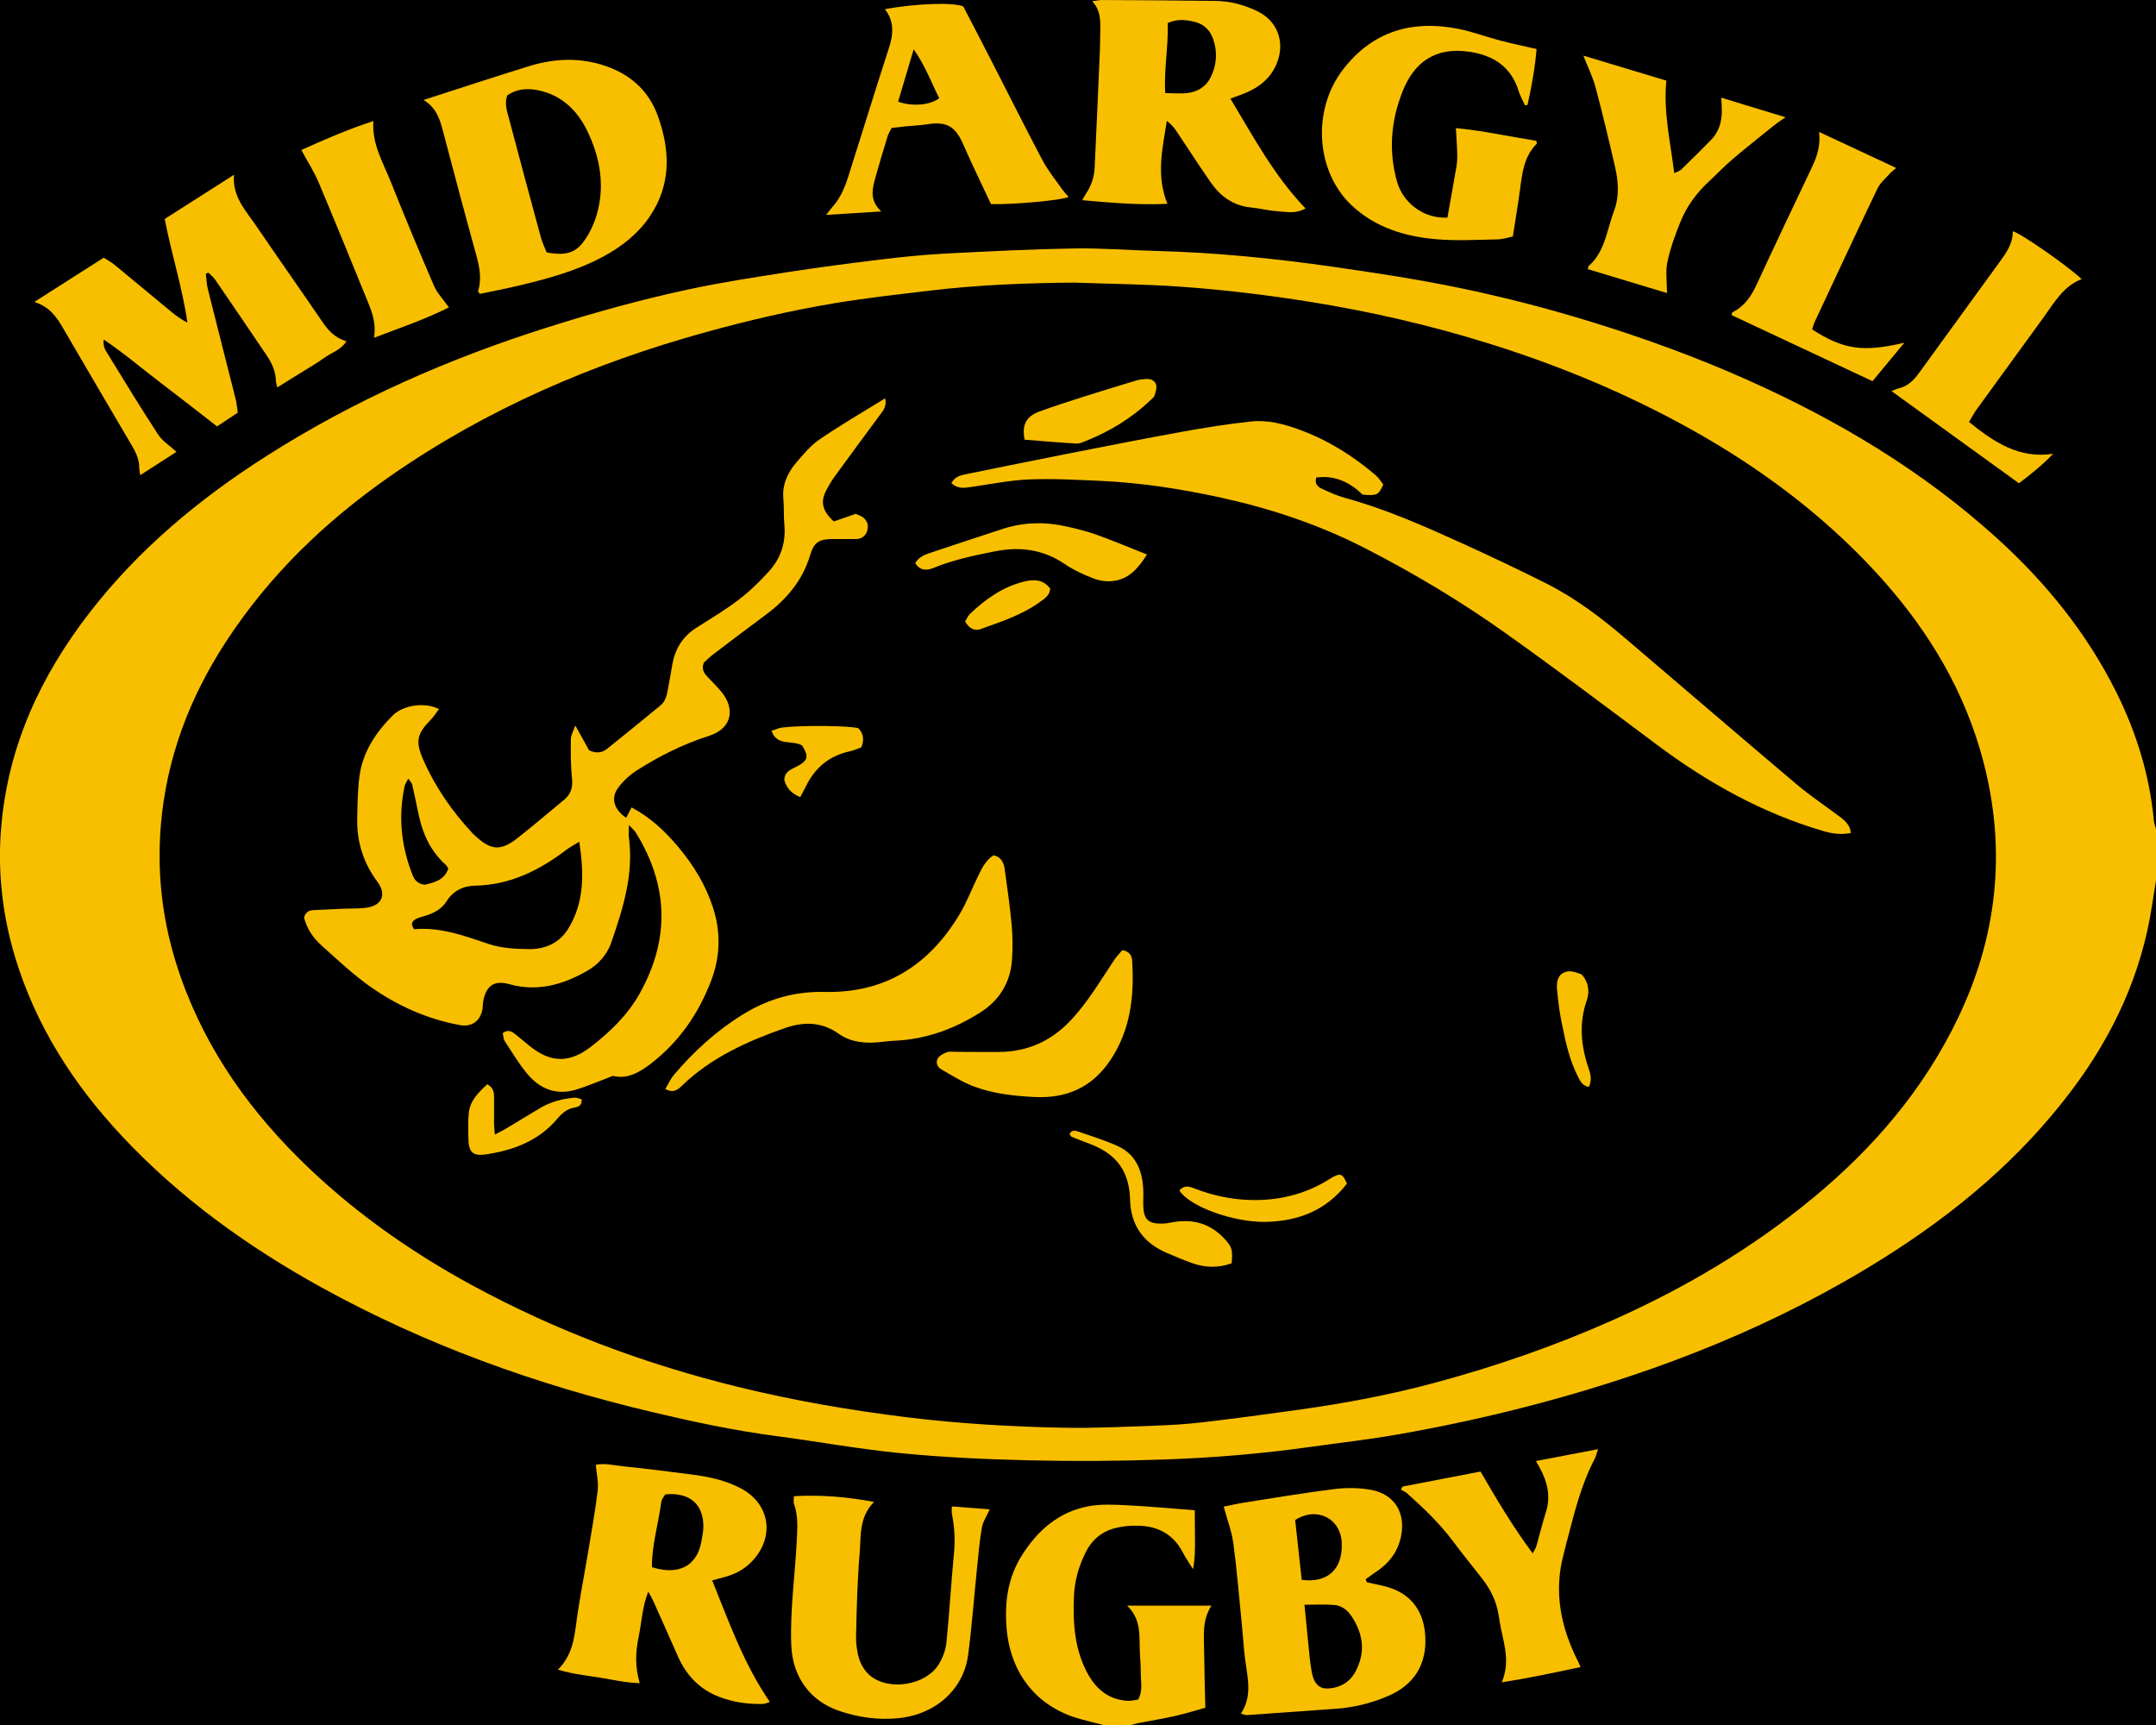 <?xml version="1.0" encoding="UTF-8"?>
<svg id="yellow" xmlns="http://www.w3.org/2000/svg" viewBox="0 0 928.92 743.26">
  <defs>
    <style>
      .cls-1 {
        fill: #f8bf01;
      }
    </style>
  </defs>
  <rect width="928.92" height="747.08"/>
  <g>
    <path class="cls-1" d="m928.92,379.26c-.57,3.59-1.16,7.18-1.71,10.78-4.46,29.46-16.58,55.6-34.34,79.3-22.19,29.61-50.01,52.94-81.13,72.52-46.02,28.95-95.94,48.68-148.33,62.65-20.25,5.4-40.69,9.87-61.32,13.48-12.44,2.18-25.02,3.59-37.54,5.35-20.95,2.95-42.02,4.7-63.13,5.43-19.31.67-38.66.8-57.97.35-18.47-.43-36.97-1.29-55.35-3.08-18.02-1.75-35.88-5.04-53.84-7.4-18.15-2.38-36-6.22-53.79-10.44-49.6-11.76-97.19-28.88-141.9-53.54-31.98-17.64-61.36-38.79-86.38-65.6-20.71-22.2-36.76-47.29-45.63-76.53-5.6-18.48-7.7-37.35-6.01-56.72,3.04-34.66,17-64.66,38-91.82,21.15-27.36,47.29-49.08,76.3-67.56,37.84-24.11,78.53-41.98,121.25-55.47,19.83-6.26,39.85-11.83,60.16-16.2,14.12-3.04,28.43-5.25,42.71-7.47,13.63-2.11,27.32-3.89,41.02-5.55,9.07-1.1,18.19-2.02,27.32-2.5,18.44-.96,36.9-1.88,55.36-2.21,11.63-.21,23.28.77,34.93,1.06,25.65.65,51.11,3.17,76.5,6.81,18.43,2.64,36.82,5.42,55.06,9.21,19.22,3.99,38.2,8.91,56.94,14.7,22.73,7.03,45.06,15.16,66.8,24.87,39.16,17.49,75.62,39.29,107.51,68.19,21.03,19.06,38.69,40.82,51.42,66.36,8.69,17.44,14.33,35.77,16.17,55.23.12,1.29.61,2.54.92,3.81v22ZM463.53,121.75c-21.01.15-41.96.95-62.82,3.45-13.71,1.64-27.45,3.15-41.05,5.41-18.69,3.11-37.14,7.41-55.43,12.45-48.67,13.41-94.45,33.08-136.02,62-28.03,19.5-52.25,42.81-70.98,71.59-15.62,24-25.49,50.08-27.91,78.66-1.7,20.08.45,39.9,6.43,59.21,10.19,32.9,28.87,60.54,53.1,84.58,22.15,21.97,47.4,39.86,74.77,54.71,36.3,19.69,74.69,33.98,114.79,43.78,23.93,5.85,48.13,10,72.58,13,22.34,2.74,44.75,4.04,67.21,4.48,12.97.26,25.96-.41,38.93-.87,6.98-.25,13.98-.65,20.91-1.46,14.03-1.65,28.04-3.52,42.03-5.49,19.6-2.77,39.04-6.4,58.17-11.56,26.37-7.1,52.09-16.01,77.05-27.16,30.88-13.79,59.73-30.88,85.83-52.43,26.13-21.57,47.79-46.86,62.52-77.59,17.86-37.28,21.14-75.91,9.45-115.61-8.74-29.67-24.99-55.06-45.92-77.51-22.8-24.46-49.36-44.13-78.51-60.39-28.01-15.62-57.48-27.81-88.08-37.29-24.95-7.74-50.34-13.55-76.16-17.68-18.58-2.98-37.23-5.22-55.97-6.54-14.94-1.06-29.95-1.18-44.93-1.72Z"/>
    <path class="cls-1" d="m475.92,743.26c-3.52-.9-7.06-1.75-10.56-2.71-18.32-5.06-30-19.21-31.66-39.08-.93-11.15.5-21.61,6.4-31.11,6.73-10.83,15.87-18.98,28.75-21.44,5.31-1.01,10.95-.73,16.4-.46,9.62.47,19.22,1.39,29.53,2.17.03,4.22.08,8.47.09,12.72.02,4.11,0,8.22-.84,12.66-1.53-2.48-3.21-4.88-4.56-7.46-3.85-7.37-10.2-10.85-18.17-11.24-3.91-.19-8.05.17-11.79,1.27-5.25,1.55-9.24,5.1-11.75,10.17-3,6.05-4.79,12.33-5.06,19.13-.45,11.11.23,21.96,5.4,32.11,3.72,7.32,9.19,12.19,17.72,12.73,1.57.1,3.17-.36,4.57-.54,2.09-3.93,1.1-7.65,1.12-11.23.02-4.15-.46-8.31-.49-12.46-.04-5.88-.13-11.69-5.4-16.78h36.34c-4.1,6.29-3.22,13.17-3.15,19.91.08,7.81.32,15.61.51,24.09-4.09,1.13-8.46,2.51-12.92,3.52-5.35,1.21-10.77,2.08-16.15,3.13-1.12.22-2.21.6-3.32.91h-11Z"/>
    <path class="cls-1" d="m14.82,130.06c10.62-6.77,20.11-12.83,29.86-19.05,1.75,1.14,3.35,1.98,4.71,3.1,8.23,6.76,16.4,13.61,24.62,20.38,2.02,1.67,4.18,3.17,6.73,4.5-2.14-15.01-6.81-29.33-9.77-44.66,9.59-6.12,19.36-12.35,29.86-19.05-.81,9.37,4.92,15.26,9.33,21.71,9.47,13.89,19.16,27.62,28.63,41.51,2.6,3.81,5.47,7.09,10.49,8.51-2.42,3.84-6.47,4.88-9.55,7.13-3.08,2.26-6.43,4.15-9.67,6.18-3.35,2.1-6.72,4.17-10.58,6.56-.31-1.32-.61-2.04-.62-2.75-.06-4.17-1.75-7.76-4.01-11.1-7.36-10.9-14.76-21.77-22.19-32.61-.77-1.12-1.91-1.99-2.89-2.97-.36.17-.73.35-1.09.52.29,2.22.35,4.49.89,6.65,3.94,15.79,8,31.55,11.97,47.33.44,1.74.57,3.57.91,5.83-2.93,1.93-5.79,3.83-8.95,5.91-8.16-6.33-16.11-12.59-24.17-18.7-8.02-6.09-15.68-12.68-24.66-18.73-.39,3.08.83,4.72,1.78,6.27,7.14,11.63,14.24,23.28,21.7,34.7,1.82,2.78,4.93,4.71,7.87,7.43-4.85,3.12-9.93,6.39-15.59,10.04-.21-1.44-.45-2.31-.44-3.17.04-3.66-1.53-6.76-3.3-9.79-9.84-16.79-19.75-33.54-29.53-50.37-2.71-4.67-5.56-9.06-12.36-11.31Z"/>
    <path class="cls-1" d="m588.86,681.63c2.38.53,4.76,1.03,7.13,1.58,11.12,2.59,17.36,9.98,18.08,21.44.78,12.31-4.71,21.15-16.05,26.02-7.25,3.11-14.79,4.95-22.66,5.49-12.75.88-25.5,1.83-38.25,2.71-.6.04-1.23-.31-2.47-.65,5.06-7.57,2.84-15.44,1.84-23.29-.63-4.94-.91-9.92-1.41-14.88-1.17-11.73-2.12-23.48-3.68-35.16-.69-5.18-2.64-10.19-4.16-15.82,2.81-.56,5.81-1.28,8.84-1.75,12.96-2.02,25.9-4.23,38.91-5.83,5.21-.64,10.72-.59,15.87.38,10.09,1.9,14.86,9.97,12.78,20.04-1.4,6.77-5.31,11.68-10.97,15.4-1.46.96-2.84,2.03-4.25,3.04.16.42.32.85.47,1.27Zm-26.83,9.7c.79,8.06,1.5,15.48,2.26,22.88.2,1.98.53,3.95.85,5.92.13.82.34,1.63.59,2.42,1.18,3.58,3.37,5.19,7.1,4.83,4.93-.48,8.8-2.82,11.19-7.27,4.47-8.34,3.32-16.35-1.78-23.95-1.71-2.54-4.24-4.48-7.33-4.74-4.08-.34-8.21-.08-12.88-.08Zm-1.19-10.72c11.35,1.49,17.79-4.76,17.25-16.06-.51-10.49-10.75-15.66-20.06-9.72.93,8.52,1.88,17.22,2.81,25.77Z"/>
    <path class="cls-1" d="m182.48,43.06c15.74-5.06,30.41-9.89,45.16-14.47,10.36-3.22,20.82-3.95,31.44-.75,11.79,3.56,20.29,10.68,24.44,22.33,5.27,14.8,5.68,29.4-3.53,43.03-5.14,7.61-12.19,13.11-20.25,17.43-11.57,6.19-24.09,9.53-36.73,12.53-5.45,1.29-10.96,2.33-16.27,3.45-.44-.67-.82-.99-.76-1.18,1.72-5.51.55-10.75-.94-16.13-4.88-17.61-9.56-35.29-14.22-52.96-1.33-5.05-2.83-9.92-8.34-13.28Zm53.03,65.67c10,1.96,13.57-.93,17.01-6.17,2.41-3.68,4.17-8.03,5.18-12.33,2.79-11.82.47-23.24-4.73-33.93-4.31-8.87-11.1-15.4-21.22-17.43-4.67-.94-9.22-.58-13.23,2.25-1.22,3.65-.06,6.84.79,10.02,4.53,17.02,9.07,34.03,13.69,51.02.64,2.34,1.73,4.55,2.51,6.57Z"/>
    <path class="cls-1" d="m279.3,685.72c-2.67,6.75-2.83,13.28-4.15,19.52-1.35,6.36-1.6,12.83.47,19.88-6.4-.21-11.99-1.58-17.6-2.47-5.67-.9-11.44-1.46-17.64-3.37,6.05-5.99,7-13.14,7.97-20.47,1.33-10.05,3.35-20,5.01-30.01,1.47-8.86,3.08-17.7,4.15-26.61.42-3.51-.48-7.18-.81-11.15,3.86-.8,7.92.25,11.94.66,9.93,1.02,19.83,2.29,29.72,3.57,7.11.92,14.06,2.44,20.54,5.76,12.48,6.4,15.1,20.3,5.78,30.86-3.32,3.75-7.39,6.12-12.17,7.41-1.74.47-3.48.95-5.66,1.54,7.31,18.08,13.65,36.1,24.85,52.37-1.21.37-2.06.83-2.93.85-6.55.18-12.98-.74-19.07-3.11-8.32-3.24-14.05-9.27-17.63-17.42-3.55-8.07-7.16-16.12-10.77-24.16-.46-1.02-1.06-1.98-1.98-3.67Zm1.58-10.56c13.52,4.22,19.78-2.53,21.27-10.87.38-2.11.87-4.24.9-6.37.15-9.86-5.85-15.13-16.42-14.14-.49.88-1.52,1.94-1.68,3.12-1.26,9.47-4.14,18.74-4.07,28.27Z"/>
    <path class="cls-1" d="m562.49,89.79c-4.19,2.42-8.08,1.48-11.79,1.24-3.96-.26-7.86-1.25-11.82-1.66-7.53-.77-13.05-4.79-17.2-10.74-5.14-7.36-9.96-14.94-14.98-22.39-1.05-1.55-2.35-2.93-3.96-4.18-1.88,11.93-4.72,23.61.26,35.75-12.55.61-24.39-.49-36.72-1.56.74-1.28,1.16-2.13,1.69-2.91,2.3-3.4,3.48-7.2,3.67-11.25.8-16.77,1.53-33.54,2.25-50.32.14-3.16.11-6.32.17-9.49.08-4.03-.07-8.01-3.46-11.75,1.84-.24,3.03-.53,4.23-.52,16.31.09,32.63.15,48.94.38,6.39.09,12.5,1.73,18.21,4.57,8.44,4.19,11.69,13.12,8.28,21.94-2.59,6.7-7.64,10.71-14.05,13.32-1.83.74-3.71,1.37-6.09,2.25,9.89,16.43,18.76,33.12,32.37,47.34Zm-59.37-79.87c.32,10.16-1.71,20.12-1.06,30.2,3.64,0,6.81.34,9.87-.08,4.11-.57,7.63-2.71,9.55-6.48,2.83-5.56,3.21-11.49.97-17.35-1.37-3.6-4.2-6.02-7.97-6.87-3.55-.81-7.2-1.31-11.36.58Z"/>
    <path class="cls-1" d="m623.64,93.73c1.1-6.23,2.19-12.26,3.23-18.29.42-2.45.99-4.92,1-7.39.02-4.1-.36-8.19-.59-12.86,11.53,1.08,23.1,3.66,34.68,5.47.08.7.26,1.15.13,1.29-5.47,5.46-6.25,12.59-7.19,19.72-.87,6.58-2,13.13-3.09,20.23-2.14.42-4.36,1.19-6.6,1.23-8.66.16-17.36.67-25.97-.03-13.66-1.12-26.6-4.97-36.88-14.64-15.49-14.57-17.16-41.06-3.73-58.5,12.73-16.54,29.8-21.49,49.76-17.52,6,1.2,11.79,3.4,17.73,4.96,5.09,1.34,10.26,2.41,15.92,3.72-.63,7.88-2.12,16.02-3.9,24.12-.37.04-.75.07-1.12.11-.93-2.07-2.07-4.07-2.74-6.22-3.21-10.31-10.75-15.23-20.88-16.78-15.58-2.39-24.35,5.06-29.09,17.03-5.04,12.71-6.14,25.79-2.33,39.09,2.5,8.71,11.19,15.83,21.67,15.28Z"/>
    <path class="cls-1" d="m376.59,647.02c-6.62,6.72-5.58,14.77-6.21,22.21-.99,11.76-1.26,23.58-1.54,35.39-.08,3.43.38,7.04,1.43,10.29.83,2.55,2.51,5.21,4.57,6.92,8.21,6.81,24.08,4.21,29.65-4.87,1.69-2.75,2.94-6.1,3.27-9.29,1.31-12.91,2.05-25.87,3.28-38.79.55-5.7.18-11.25-.92-16.82-.15-.76-.02-1.58-.02-3.09,5.48.42,10.71.82,16.33,1.25-1.29,2.9-2.93,5.3-3.39,7.91-1.02,5.87-1.51,11.83-2.12,17.77-1.28,12.4-2.17,24.86-3.82,37.21-1.87,13.96-13.19,25.46-30.25,27.11-8.52.82-16.94-.35-25.06-3.08-13-4.38-20.39-14.9-20.88-28.63-.53-15.03,1.63-29.89,2.39-44.84.27-5.34.64-10.63-1.2-15.81-.3-.85-.04-1.91-.04-3.3,11.38-.63,22.49.2,34.53,2.47Z"/>
    <path class="cls-1" d="m379.69,91.09c-8.34.52-15.58.98-23.73,1.49,1.27-1.62,1.88-2.52,2.6-3.31,3.45-3.79,5.39-8.4,6.91-13.17,5.89-18.51,11.58-37.09,17.57-55.57,1.91-5.88,2.29-11.37-1.8-16.61,13.86-2.44,29.46-3,33.8-1.13,3.76,7.25,7.69,14.76,11.55,22.3,7.51,14.65,14.87,29.37,22.55,43.92,2.23,4.23,5.32,8.02,8.08,11.97.93,1.34,2.07,2.53,3.17,3.86-2.98,1.49-24.45,3.37-33.41,3.1-4.03-8.63-8.19-17.08-11.95-25.7-3.42-7.84-7.13-10.04-15.61-8.68-2.95.47-5.95.55-8.93.84-2.12.21-4.24.48-6.31.71-.69,1.37-1.36,2.34-1.69,3.41-1.75,5.71-3.49,11.43-5.1,17.18-1.45,5.16-3.1,10.4,2.3,15.38Zm7.27-47.3c6.04,2.22,13.81,1.55,17.71-1.48-3.38-6.67-5.92-13.81-11-21.08-2.45,8.25-4.58,15.42-6.71,22.56Z"/>
    <path class="cls-1" d="m717.97,34.74c-1.35,13.48,1.71,26.31,3.39,39.87,1.21-.62,2.32-.91,3.03-1.6,4.31-4.17,8.55-8.41,12.77-12.67,3.34-3.38,4.64-7.61,4.7-12.26.02-1.79-.14-3.58-.25-6,9.19,2.8,17.95,5.47,27.68,8.44-2.22,1.56-3.6,2.42-4.86,3.44-5.95,4.79-11.95,9.52-17.77,14.46-3.54,3.01-6.76,6.41-10.18,9.57-5.34,4.93-9.64,10.68-12.37,17.37-2.32,5.68-4.43,11.53-5.71,17.5-.88,4.08-.17,8.5-.17,13.4-11.57-3.5-22.78-6.89-34.12-10.32.18-.6.17-1.19.46-1.44,4.36-3.78,6.3-8.89,7.89-14.2.95-3.18,1.82-6.4,2.98-9.51,2.36-6.38,1.83-12.8.35-19.17-2.62-11.33-5.3-22.65-8.3-33.88-1.18-4.42-3.27-8.6-5.3-13.78,12.2,3.68,23.7,7.14,35.79,10.79Z"/>
    <path class="cls-1" d="m680.98,718.18c-11.31,2.41-22.12,4.72-33.94,6.57,3.46-8.22,1.31-15.45-.25-22.72-.45-2.11-.8-4.24-1.13-6.37-.9-5.73-3.35-10.77-6.87-15.32-4.28-5.53-8.72-10.94-12.9-16.54-5.72-7.66-12.62-14.17-19.68-20.52-.72-.65-1.72-.99-2.59-1.48l.66-1.38c11.13-2.14,22.25-4.28,33.61-6.47,7.01,12.1,13.94,23.77,22.48,35.25.81-1.59,1.37-2.35,1.61-3.21,1.38-4.79,2.51-9.66,4.04-14.4,2.23-6.86.71-13.11-2.57-19.18-.47-.86-.96-1.72-1.67-2.99,8.91-1.7,17.5-3.35,26.73-5.11-.59,1.77-.82,3.03-1.39,4.11-6.05,11.44-8.93,23.93-12.21,36.3-.38,1.44-.69,2.91-1.09,4.35-4.6,16.63-1.35,32.19,6.34,47.17.22.44.39.9.83,1.96Z"/>
    <path class="cls-1" d="m780.78,141.93c13.53,8.68,21.77,9.9,39.72,5.72-4.83,5.82-9.08,10.95-13.73,16.56-20.31-9.52-40.53-19-60.69-28.45.16-.62.15-1.1.32-1.19,5.02-2.51,8-6.67,10.31-11.67,7.88-17.04,15.96-33.99,24.02-50.96,2.15-4.54,3.71-9.19,3.04-15.09,11.38,5.32,22,10.28,33.21,15.51-1.18,1.02-2.05,1.63-2.73,2.41-1.85,2.1-4.17,4.01-5.34,6.46-9.19,19.18-18.15,38.46-27.16,57.72-.41.87-.6,1.84-.97,3Z"/>
    <path class="cls-1" d="m848.34,181.78c10.99,8.87,21.73,15.93,36.27,13.71-4.54,4.76-9.45,8.71-14.74,12.71-18.27-13.21-36.28-26.23-54.92-39.72,1.6-.62,2.41-1.04,3.28-1.24,3.83-.9,6.38-3.54,8.55-6.52,11.86-16.26,23.64-32.58,35.48-48.86,2.67-3.67,5.02-7.45,4.97-12.23,3.41.83,23.2,14.58,29.66,20.61-7.9,3.07-11.73,10.01-16.27,16.28-9.66,13.33-19.38,26.63-29.04,39.96-1.13,1.57-2.03,3.31-3.23,5.28Z"/>
    <path class="cls-1" d="m161.16,145.52c.96-5.94-.68-10.61-2.56-15.2-7.04-17.21-14.02-34.45-21.25-51.59-1.98-4.7-4.79-9.05-7.51-14.11,9.92-4.48,19.98-8.88,31.03-12.48-.69,9.99,4.23,17.96,7.58,26.36,5.96,14.96,12.15,29.84,18.54,44.63,1.39,3.21,4.02,5.88,6.42,9.29-9.74,4.95-20.61,8.65-32.25,13.09Z"/>
    <path class="cls-1" d="m359.34,224.62c2.88-1,5.94-2.07,9.34-3.26.96.46,2.3.83,3.29,1.63,1.85,1.51,2.37,3.64,1.6,5.87-.71,2.05-2.3,3.3-4.52,3.35-3.5.08-7-.02-10.49.01-5.67.05-7.85,1.4-9.49,6.89-3.29,11.06-10.28,19.21-19.35,25.91-7.5,5.54-14.93,11.17-22.36,16.82-1.58,1.2-2.98,2.61-4.12,3.62-1.09,2.92.14,4.62,1.72,6.26,1.97,2.04,3.95,4.06,5.78,6.22,5.71,6.77,5.34,15.67-5.32,19.09-11.01,3.53-21.27,8.63-30.97,14.82-3.14,2-6.1,4.72-8.26,7.74-3.15,4.4-1.51,9.33,3.61,12.72.74-1.44,1.47-2.86,2.31-4.48,8.11,4.3,14.47,10.29,20.14,17.06,6.58,7.84,11.85,16.44,15,26.27,3.38,10.52,3.07,21.02-.82,31.24-5.43,14.27-13.86,26.49-26.09,35.9-5.04,3.88-10.34,6.73-16.29,5.19-5.74,2.17-10.76,4.38-15.97,5.96-7.99,2.42-14.98-.09-20.29-6.13-3.92-4.47-6.97-9.71-10.27-14.71-.66-.99-.65-2.42-.93-3.54,2.25-1.67,3.83-.78,5.31.39,2.09,1.65,4.11,3.39,6.18,5.07,9.27,7.5,17.33,7.53,26.66.3,8.23-6.39,15.66-13.55,20.79-22.69,13.16-23.43,12.54-46.65-1.61-69.49-.57-.93-1.49-1.64-2.96-3.22,0,2.52-.17,4.1.03,5.64,2.04,15.72-2.57,30.32-7.57,44.83-1.85,5.38-5.56,9.57-10.45,12.36-10.41,5.94-21.36,9.11-33.47,5.74-6.43-1.79-9.87.46-11.24,6.93-.27,1.29-.18,2.66-.42,3.96-.91,5.02-4.65,7.65-9.76,6.71-13.97-2.57-26.74-8.27-38.25-16.34-7.6-5.32-14.42-11.77-21.35-17.99-3.6-3.23-6.33-7.26-7.48-11.98.6-2.26,2.04-3.12,4.09-3.21,4.32-.19,8.63-.41,12.94-.6,3.33-.15,6.7.03,9.97-.45,6.62-.97,8.63-5.74,4.66-11.08-6-8.05-8.93-17.05-8.75-27.02.11-6.14.15-12.33.95-18.41,1.37-10.5,7.02-18.93,14.31-26.27,4.54-4.57,14.06-5.88,19.96-2.77-1.2,1.57-2.19,3.21-3.5,4.54-5.9,6-6.74,9.32-3.41,16.96,5.16,11.87,12.43,22.38,21.23,31.85.34.37.71.7,1.08,1.04,7.08,6.61,11.2,6.91,18.78.92,6.66-5.27,13.12-10.79,19.68-16.19,2.95-2.43,3.88-5.34,3.46-9.25-.6-5.61-.56-11.3-.5-16.95.02-1.66,1.04-3.31,1.91-5.88,2.45,4.42,4.4,7.93,5.95,10.73,3.56,1.61,5.9.83,7.93-.8,7.66-6.14,15.28-12.35,22.87-18.58,2.37-1.94,2.74-4.86,3.28-7.62.68-3.43,1.2-6.88,1.84-10.32,1.22-6.54,4.47-11.74,10.13-15.39,6.16-3.96,12.52-7.67,18.31-12.11,4.85-3.71,9.34-8.03,13.4-12.6,4.94-5.56,7.09-12.3,6.36-19.89-.35-3.64-.08-7.34-.42-10.97-.57-6.09,1.73-11.16,5.47-15.57,3.1-3.66,6.3-7.51,10.2-10.17,9.03-6.16,18.51-11.65,28.17-17.64.81,3.4-.74,5.15-2.11,7-6.53,8.83-13.07,17.66-19.53,26.55-1.46,2.01-2.74,4.19-3.87,6.41-2.4,4.75-1.51,8.67,3.45,13.11Zm-109.75,138.02c-2.29,1.41-4,2.27-5.51,3.42-11.62,8.83-24.16,15.16-39.19,15.47-5.18.11-9.59,2.08-12.56,6.86-1.98,3.18-5.32,4.94-8.89,6.08-1.27.4-2.59.67-3.79,1.22-1.84.86-3.06,2.09-1.26,4.63,11.22-1.04,21.63,2.8,32.23,6.37,5.38,1.81,11.43,2.11,17.19,2.19,6.98.1,13.16-2.54,16.99-8.75,7.06-11.45,6.81-23.9,4.79-37.49Zm-56.45,11.58c-.4-.65-.57-1.17-.92-1.48-6.34-5.65-9.86-12.87-11.67-21.02-1.01-4.54-1.88-9.1-2.92-13.63-.18-.78-.9-1.44-1.7-2.65-.75,1.46-1.39,2.26-1.58,3.16-2.86,13.24-1.5,26.11,3.51,38.64.86,2.15,2.44,3.54,5.11,3.91,4.12-.96,8.48-1.98,10.18-6.93Z"/>
    <path class="cls-1" d="m409.93,208.09c1.5-2.75,3.81-3.31,6.08-3.77,14.97-3.05,29.94-6.1,44.93-9.04,16.15-3.17,32.29-6.37,48.48-9.29,9.8-1.77,19.66-3.35,29.56-4.41,7.18-.77,14.2,1.07,20.96,3.55,12.17,4.48,23.01,11.22,32.82,19.64,1.33,1.14,2.26,2.76,3.24,3.99-2.13,4.58-2.67,4.84-8.89,4.34-5.4-5.22-11.91-8.51-20.02-7.38-.8,3.17,1.06,4.21,2.85,5.02,3.02,1.37,6.08,2.8,9.27,3.67,17.56,4.78,34.13,12.12,50.63,19.6,12.27,5.57,24.45,11.35,36.48,17.4,12.57,6.31,23.68,14.84,34.35,23.92,24.48,20.84,48.84,41.81,73.4,62.56,5.97,5.04,12.52,9.38,18.77,14.08,2.27,1.7,4.31,3.61,4.61,6.87-4.17.87-8.02.31-11.92-.83-26.38-7.73-49.9-20.91-71.81-37.29-21.6-16.15-43.15-32.39-65.13-48.01-19.27-13.7-39.56-25.84-60.65-36.63-19.53-10-40.11-16.89-61.46-21.6-17.4-3.84-34.98-6.55-52.8-7.34-10.13-.45-20.31-1.01-30.42-.59-8.27.35-16.49,2.06-24.72,3.22-2.97.42-5.92,1-8.61-1.67Z"/>
    <path class="cls-1" d="m286.63,469.16c1.37-2.28,2.3-4.42,3.75-6.12,8.55-10.1,18.24-18.92,29.53-25.92,10.88-6.75,22.54-10.1,35.5-9.8,26.11.6,45.1-11.7,58.18-33.71,2.96-4.98,5.04-10.47,7.58-15.69,1.74-3.56,3.35-7.24,6.92-9.47,3.32.78,4.39,3.21,4.77,5.89,1.13,8.05,2.28,16.12,3.03,24.21.45,4.92.47,9.93.14,14.86-.66,9.78-5.4,17.51-13.55,22.69-11.23,7.13-23.47,11.66-36.96,12.25-3.31.14-6.61.75-9.92.82-5.07.11-10.05-.82-14.22-3.8-7.38-5.29-15.27-5.25-23.28-2.44-16.1,5.64-31.53,12.57-44.1,24.62-1.73,1.66-3.64,3.62-7.35,1.61Z"/>
    <path class="cls-1" d="m483.59,409.3c3.19.66,4.07,2.46,4.2,4.54.96,15.22-.64,29.88-9.45,42.97-7.88,11.71-18.89,16.52-32.85,15.78-8.86-.47-17.61-1.44-25.89-4.54-4.91-1.84-9.45-4.73-14.03-7.37-1.69-.97-2.58-3-1.48-4.76.76-1.22,2.41-2.08,3.85-2.61,1.18-.43,2.63-.17,3.96-.17,6.15.01,12.3.08,18.45.05,12.08-.06,22.21-4.47,30.63-13.26,7.67-8.01,13.13-17.53,19.26-26.62,1.05-1.55,2.41-2.89,3.38-4.03Z"/>
    <path class="cls-1" d="m394.34,242.6c1.36-2.41,3.62-3.47,5.98-4.26,10.55-3.54,21.12-7.03,31.7-10.49,9.09-2.96,18.33-3.1,27.59-1.02,4.37.98,8.76,2.07,12.97,3.58,7.16,2.58,14.19,5.53,21.62,8.47-3.48,5.42-7.31,10.25-13.9,11.32-2.82.46-6.09.15-8.76-.85-4.49-1.68-8.95-3.76-12.91-6.44-9.31-6.3-19.34-7.52-30.04-5.38-8.95,1.79-17.89,3.64-26.4,7.14-2.94,1.21-5.83,1.21-7.85-2.08Z"/>
    <path class="cls-1" d="m441.47,189.41c-1.31-6.31.71-10.06,6.26-12.09,6.39-2.34,12.89-4.41,19.37-6.48,7.43-2.37,14.89-4.65,22.36-6.89,1.41-.42,2.92-.6,4.4-.69,2.01-.12,3.86.74,4.31,2.66.33,1.41-.31,3.11-.78,4.6-.23.71-1.07,1.24-1.67,1.82-8.14,7.85-17.64,13.55-28.09,17.72-1.23.49-2.57,1.11-3.82,1.04-7.43-.45-14.84-1.09-22.34-1.68Z"/>
    <path class="cls-1" d="m530.65,544.25c-5.77,2.06-11.43,1.9-17.04-.1-3.75-1.34-7.42-2.88-11.07-4.47-9.95-4.32-15.34-11.84-15.64-22.79-.33-12.19-5.69-19.7-17.29-24.08-2.64-.99-5.27-2-7.88-3.08-.38-.16-.58-.76-.89-1.18.9-1.95,2.58-1.47,3.86-1.03,5.65,1.94,11.37,3.74,16.8,6.18,7.67,3.44,10.54,10.2,11.06,18.15.16,2.48-.04,4.99.02,7.48.15,6.03,2.16,7.94,8.3,7.8,1.64-.04,3.28-.39,4.91-.67,8.7-1.44,16.1.91,22.06,7.51,2.93,3.24,3.35,4.58,2.79,10.25Z"/>
    <path class="cls-1" d="m209.96,467.09c2.78,1.64,2.92,3.6,2.91,5.65-.02,3.83-.03,7.66,0,11.49.01,1.28.18,2.56.33,4.56,2.05-1.1,3.64-1.87,5.16-2.78,4.86-2.9,9.66-5.89,14.53-8.76,4.52-2.67,9.51-3.91,14.68-4.38.99-.09,2.05.46,3,.69.29,2.79-1.5,3.32-3.05,3.58-3.2.54-5.37,2.42-7.35,4.77-8.09,9.59-18.98,13.68-30.95,15.42-5.45.79-7.28-.96-7.41-6.58-.09-3.66-.16-7.34.13-10.98.44-5.57,4.18-9.1,8.01-12.68Z"/>
    <path class="cls-1" d="m508.15,512.83c2.21-2.49,4.37-1.66,6.62-.79,7.49,2.9,15.27,4.6,23.28,4.89,12.42.46,24.08-2.26,34.69-8.93.56-.35,1.12-.72,1.71-1.02,3.19-1.64,4.13-1.22,5.88,2.94-8.78,11.34-20.68,16.17-34.92,16.47-13.65.29-32.86-6.47-37.27-13.56Z"/>
    <path class="cls-1" d="m345.63,321.17c-4.42-2.58-10.72.58-13.23-6.32,1.84-.59,3.18-1.25,4.57-1.43,8.27-1.05,29.61-.81,32.87.32,2.03,2.2,2.72,4.73,1.25,8.19-1.39.5-3.02,1.31-4.74,1.68-8.95,1.9-15.23,7.08-19.18,15.25-.71,1.46-1.52,2.88-2.4,4.54-3.82-1.55-5.94-4.01-6.85-7.39.11-3.54,2.76-4.47,5.12-5.67,5.1-2.59,5.55-4.28,2.59-9.15Z"/>
    <path class="cls-1" d="m672.32,420.01c3.04-2.68,6.01-1.35,9.04-.3,3.09,3.24,3.62,7.46,2.33,11.16-3.52,10.1-2.51,19.8.85,29.62.81,2.38,1.41,5.07,0,7.77-2.88-.46-3.77-2.71-4.8-4.72-3.61-7.01-5.15-14.67-6.75-22.28-.89-4.21-1.48-8.51-1.91-12.79-.29-2.92-.81-6,1.23-8.47Z"/>
    <path class="cls-1" d="m415.81,267.79c.74-1.19,1.21-2.47,2.11-3.32,6.68-6.37,14.07-11.62,23.18-13.9,4.38-1.1,8.52-.97,11.41,3.09-.34,2.95-2.44,4.21-4.27,5.55-7.75,5.65-16.78,8.58-25.66,11.77-2.69.97-4.84-.1-6.77-3.18Z"/>
  </g>
</svg>